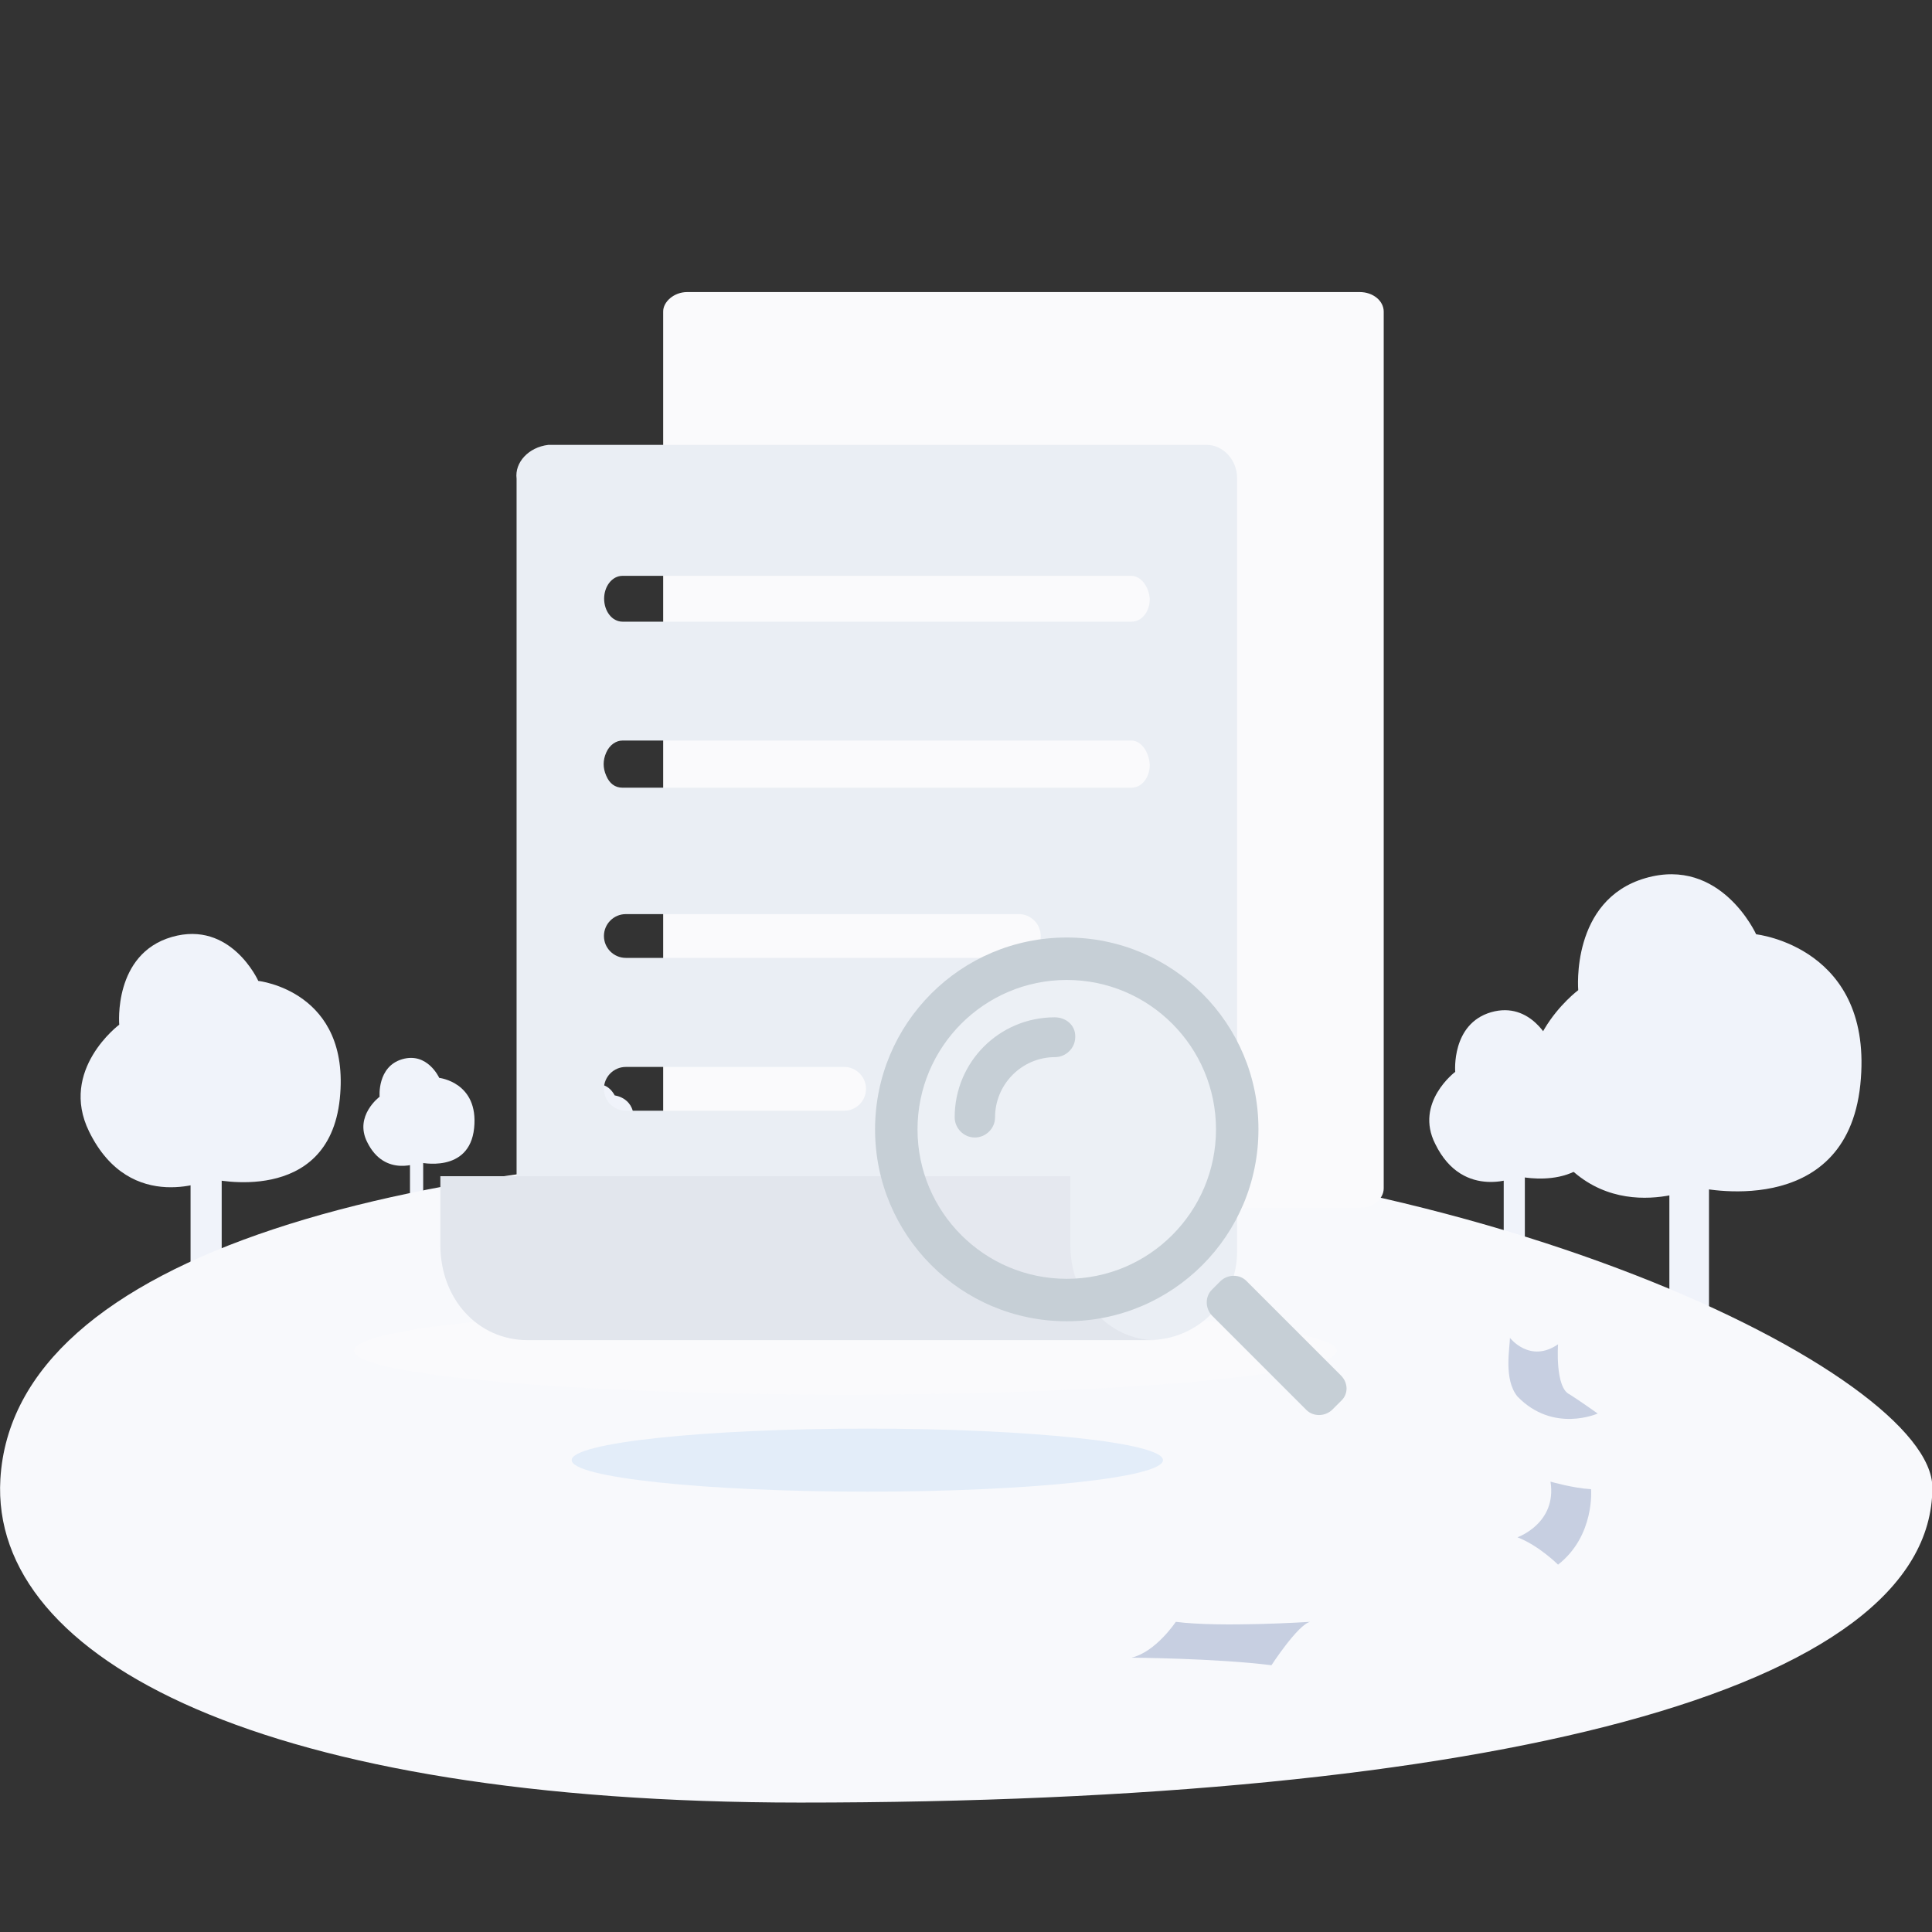 <?xml version="1.0" standalone="no"?><!DOCTYPE svg PUBLIC "-//W3C//DTD SVG 1.1//EN" "http://www.w3.org/Graphics/SVG/1.1/DTD/svg11.dtd"><svg t="1742967354227" class="icon" viewBox="0 0 1024 1024" version="1.1" xmlns="http://www.w3.org/2000/svg" p-id="3688" xmlns:xlink="http://www.w3.org/1999/xlink" width="128" height="128"><rect x="0" y="0" width="1024" height="1024" fill="#333333" stroke="none"/><path d="M101 615h16.5v64.2H101z" fill="#F0F3FA" p-id="3689"></path><path d="M63.2 543.1s-3.3-37.5 27.9-46.5c31.3-9 45.8 23.3 45.8 23.3s49.1 5.3 43.2 62.5c-6 57.2-67.8 42.5-67.8 42.5s-43 19.9-65.1-25.2c-16-32.7 16-56.6 16-56.6zM797 616.9h11.2v43.6H797v-43.6z m0 0" fill="#F0F3FA" p-id="3690"></path><path d="M771.3 568.1s-2.2-25.4 19-31.6c21.2-6.1 31.2 15.8 31.2 15.8s33.4 3.6 29.4 42.4-46 28.8-46 28.8-29.2 13.5-44.2-17.2c-11.1-21.9 10.6-38.2 10.6-38.2z m113.5 48.5h21v82h-21v-82z m0 0" fill="#F0F3FA" p-id="3691"></path><path d="M836.5 524.8s-4.2-47.9 35.7-59.4c39.9-11.5 58.6 29.8 58.6 29.8S993.6 502 986 575c-7.7 73-86.6 54.3-86.6 54.3s-55 25.3-83.2-32.3c-20.6-41.7 20.3-72.2 20.3-72.2z m-619.2 87.1h7v27.4h-7v-27.4z m0 0" fill="#F0F3FA" p-id="3692"></path><path d="M201.2 581.3s-1.4-16 12-19.9c13.4-3.9 19.6 9.9 19.6 9.9s21 2.3 18.5 26.6c-2.5 24.4-28.9 18.2-28.9 18.2s-18.4 8.4-27.8-10.8c-7-13.9 6.6-24 6.6-24z m116.2 21.3h3.8v14.9h-3.8v-14.9z m0 0" fill="#F0F3FA" p-id="3693"></path><path d="M308.7 586s-0.8-8.6 6.4-10.8c7.2-2.1 10.7 5.4 10.7 5.4s11.4 1.2 10 14.5c-1.4 13.3-15.7 9.8-15.7 9.8s-10 4.6-15.1-5.8c-3.6-7.6 3.7-13.1 3.7-13.1z m0 0" fill="#F0F3FA" p-id="3694"></path><path d="M1024.2 788.4c0 108.1-234.5 167-600.3 167C141.1 955.3-5.5 880.3 0.2 783.9 7.2 665.4 213.7 608 496.5 608c282.9 0 527.7 120.4 527.7 180.4z m0 0" fill="#F8F9FC" p-id="3695"></path><path d="M623.2 859.6s-10.6 16-23.5 19c0 0 44.5 0.3 74.2 4 0 0 14-21.5 20.5-23-0.1 0-47.2 3.1-71.2 0z m198.6-74.3s12.1 3.5 21.5 4c0 0 2.1 24.7-17.5 40 0 0-10.1-10.1-21.5-14.5-0.1 0 21-7.3 17.5-29.5z m-21.5-76.2s10.6 13.7 25.5 3.4c0 0-1.7 23.1 6.2 26.6 4.8 3 14.8 10.1 14.8 10.1s-23.5 10.6-42.5-9c-7.5-9.1-4-26.1-4-31.1z m0 0" fill="#C7CFE1" p-id="3696"></path><path d="M303 773.9c0 9.2 70.2 16.7 156.7 16.7 86.5 0 156.7-7.5 156.7-16.7s-70.2-16.7-156.7-16.7c-86.6 0-156.7 7.5-156.7 16.7z m0 0" fill="#E3EDF9" p-id="3697"></path><path d="M187.7 716c0 12.7 116.3 23.2 260.4 23.2 144 0 260.4-10.4 260.4-23.2 0-12.7-116.3-23.1-260.4-23.1-144.1 0-260.4 9.8-260.4 23.1m176.5-561.2h356.5c7 0 12.7 4.6 12.7 10.4v464.6c0 5.8-5.8 10.4-12.7 10.4H364.2c-7 0-12.7-4.6-12.7-10.4V165.2c-0.1-5.2 5.7-10.4 12.7-10.4z m0 0" fill="#FAFAFC" p-id="3698"></path><path d="M639.6 235.8h-349c-10.4 1.2-17.9 9.3-16.8 17.9v438.6c-0.6 9.3 7 17.3 16.8 17.9h320.6c24.9-1.2 44.5-22 44.5-46.8V253.7c0.1-9.9-7.4-17.9-16.1-17.9zM447.5 588.7H331.7c-6.4 0-11.6-5.2-11.6-11.6s5.2-11.6 11.6-11.6h115.7c6.4 0 11.6 5.2 11.6 11.6s-5.2 11.6-11.5 11.6z m92.6-81H331.7c-6.4 0-11.6-5.2-11.6-11.6s5.2-11.6 11.6-11.6H540c6.4 0 11.6 5.2 11.6 11.6 0.1 6.4-5.2 11.6-11.5 11.6z m59.6-90.2H330c-4.1 0-7-2.3-8.7-6.4-1.8-4.1-1.8-8.1 0-12.2s5.2-6.4 8.7-6.4h269.6c5.2 0 9.3 5.8 9.8 12.7 0.1 6.4-3.9 12.3-9.7 12.3z m0-88H330c-5.8 0-9.8-5.8-9.8-12.2 0-6.4 4.1-12.1 9.8-12.1h269.6c5.2 0 9.3 5.8 9.8 12.1 0.1 6.4-3.9 12.2-9.7 12.2z m0 0" fill="#EAEEF4" p-id="3699"></path><path d="M567.2 623.4H233.4v36.5c0 28.4 19.7 50.4 46.3 50.4h332.7c-24.9 0-45.1-22.5-45.1-50.4v-36.5z m0 0" fill="#E2E6ED" p-id="3700"></path><path d="M478.3 592.7c0 32.5 17.3 62.5 45.5 78.8 28.1 16.2 62.8 16.2 91 0 28.1-16.2 45.5-46.3 45.5-78.8s-17.3-62.5-45.5-78.8c-28.1-16.2-62.8-16.2-91 0-28.2 16.2-45.5 46.3-45.5 78.8z m0 0" fill="#FFFFFF" opacity=".1" p-id="3701"></path><path d="M710.7 729l-50.1-50.1c-3.6-3.6-9.7-3.6-13.6 0l-4.7 4.7c-3.6 3.6-3.6 9.7 0 13.6l50.1 50.1c3.6 3.6 9.7 3.6 13.6 0l4.7-4.7c4-3.6 4-9.6 0-13.6M559 539.2c-29.3 0-53 23.6-53 53 0 5.7 4.7 10.7 10.7 10.7 5.7 0 10.7-4.7 10.7-10.7 0-17.6 14.3-31.9 31.8-31.9 5.7 0 10.7-4.7 10.7-10.7 0.2-6.1-4.8-10.4-10.9-10.4m6.4 138.6c-43.7 0-79.1-35.5-79.1-79.2s35.4-79.2 79.1-79.2c43.7 0 79.1 35.5 79.1 79.2s-35.4 79.2-79.1 79.2m0-180.9c-56.2 0-101.6 45.5-101.6 101.7s45.5 101.7 101.6 101.7c56.2 0 101.6-45.5 101.6-101.7 0.1-56.2-45.4-101.7-101.6-101.7" fill="#C6CFD6" p-id="3702"></path></svg>